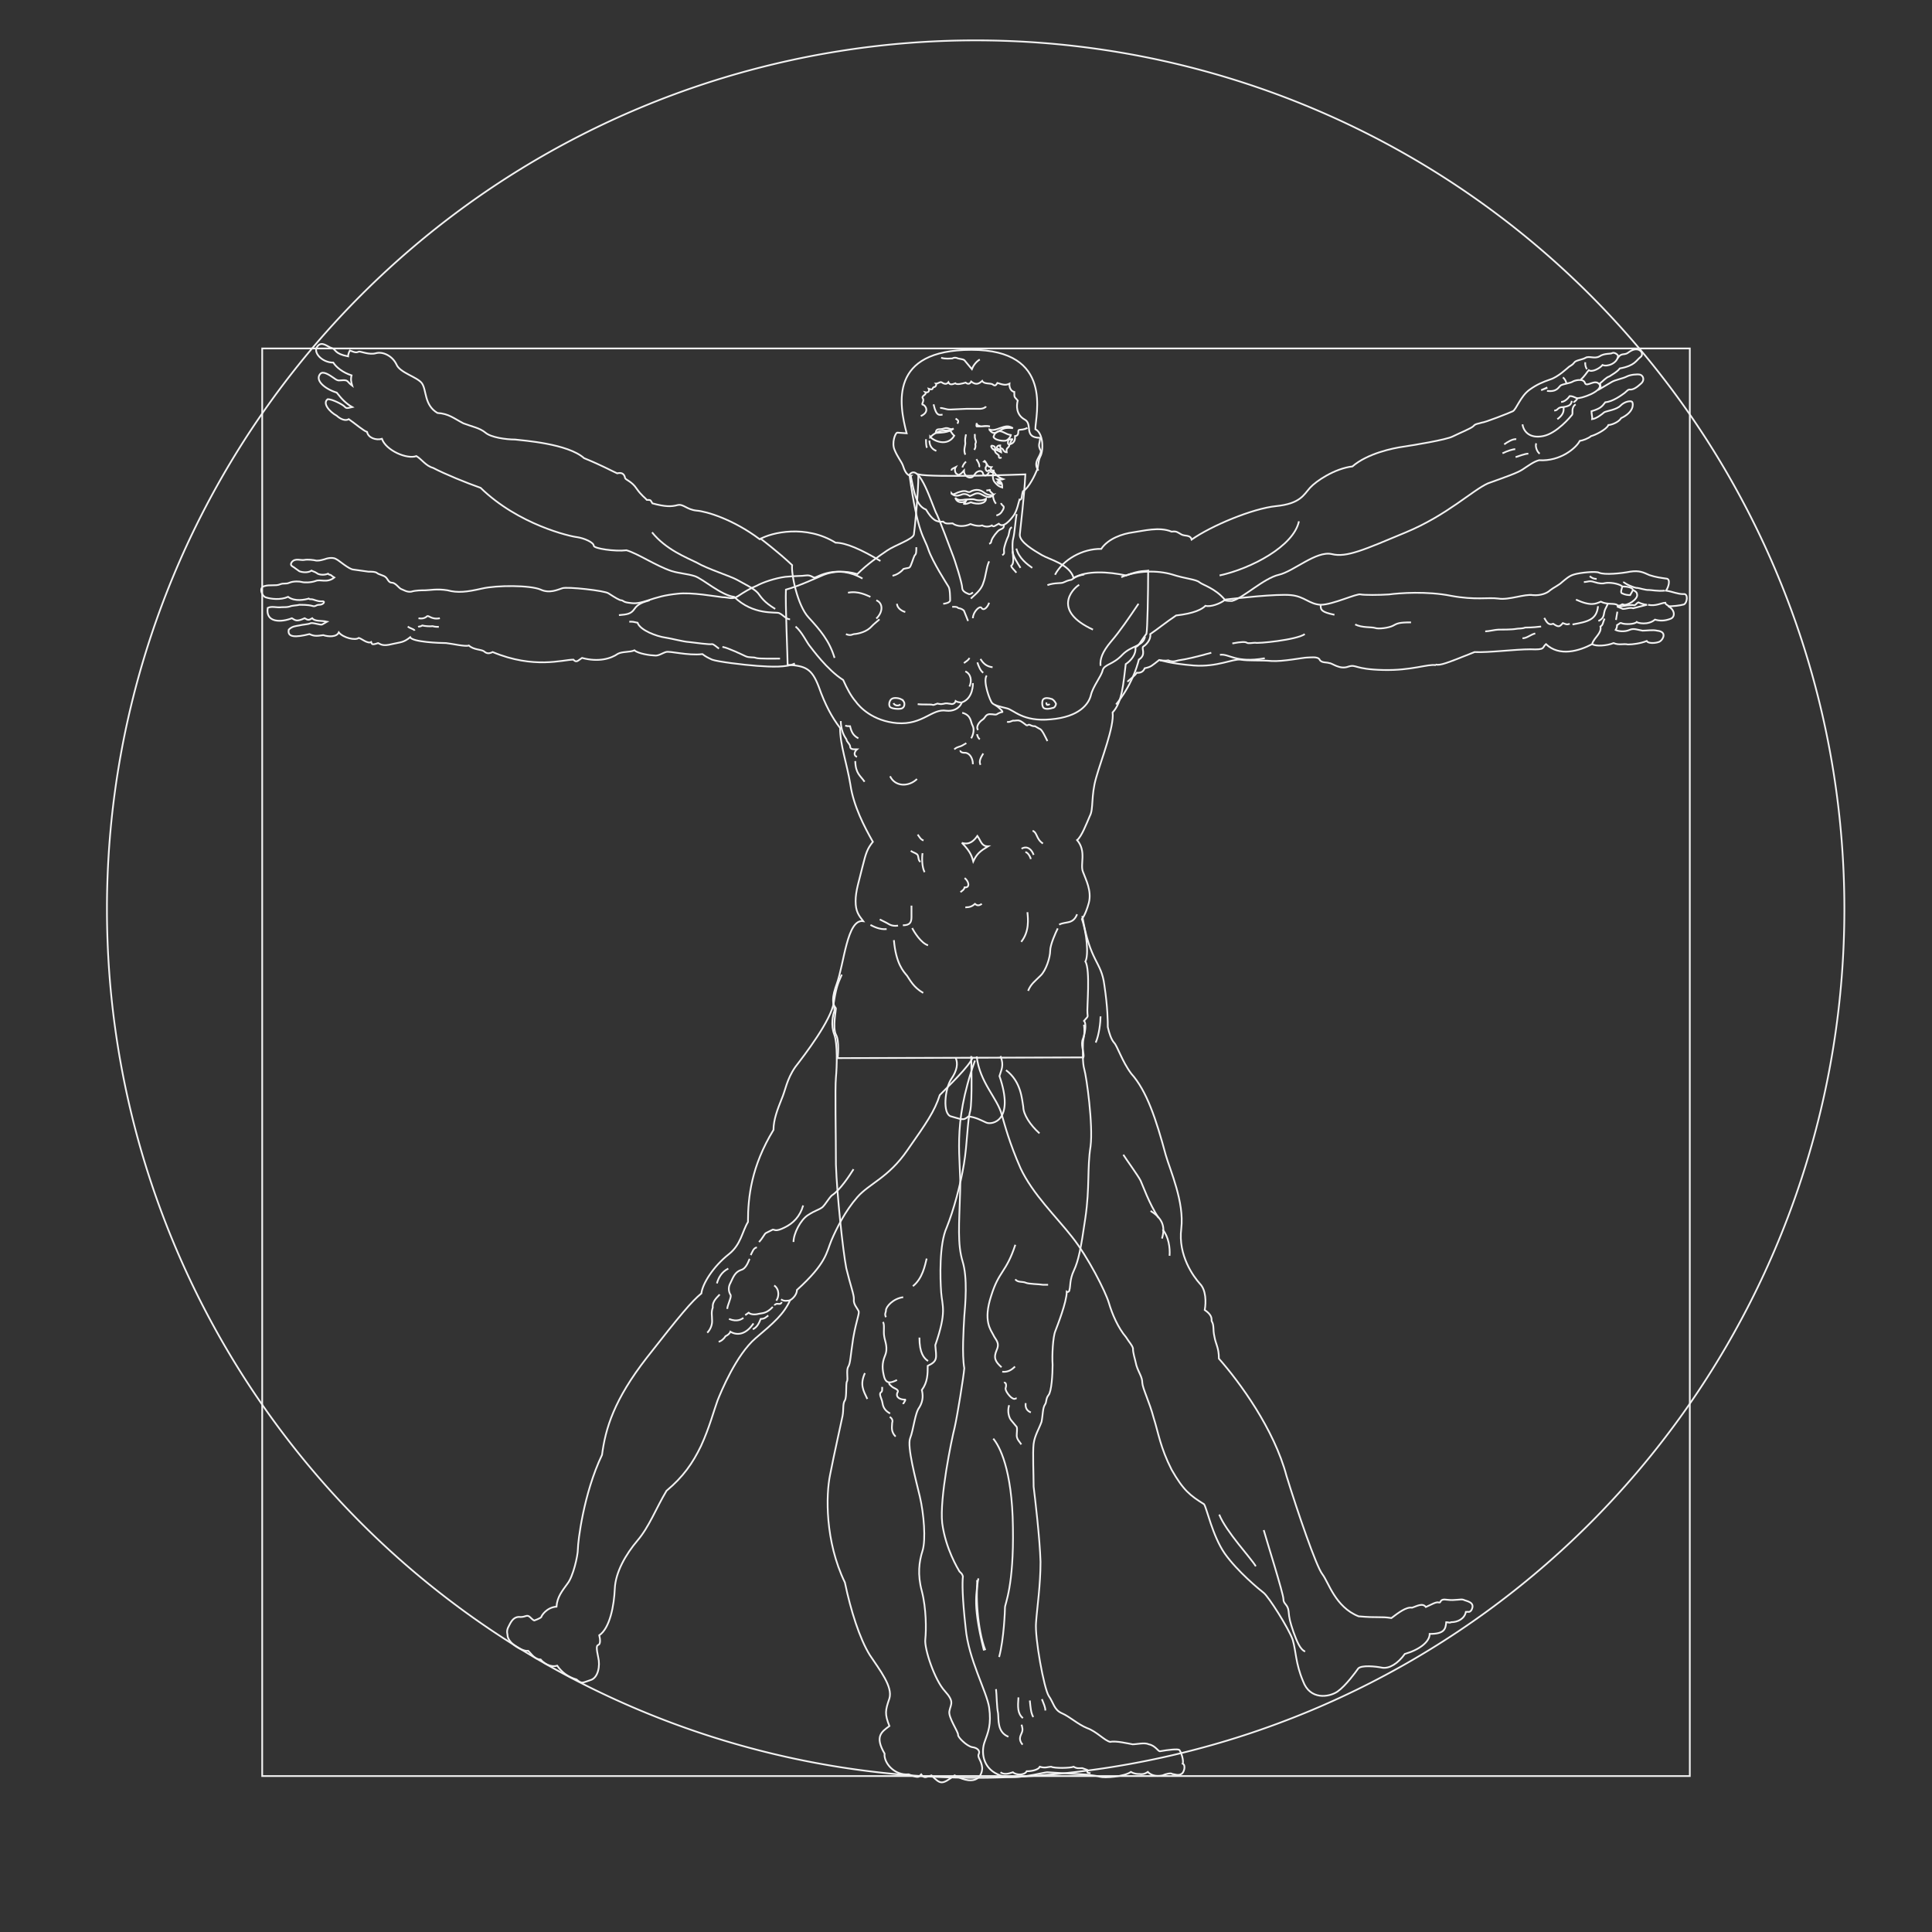 <?xml version="1.0" encoding="UTF-8" standalone="no"?>
<svg xmlns="http://www.w3.org/2000/svg" id="logo" width="560" height="560">
  <rect width="100%" height="100%" fill="#333333" stroke="none"/>
  <path id="path3783" d="M534.6 263.5a251.8 251.8 0 0 1-503.6 0 251.8 251.8 0 1 1 503.6 0z" style="fill:none;stroke:#f2f2f2;stroke-width:0.5;stroke-miterlimit:4;stroke-opacity:1;stroke-dasharray:none"/>
  <path id="rect4293" d="M76 101h413.8v413.8H76z" style="fill:none;stroke:#f2f2f2;stroke-width:0.5;stroke-miterlimit:4;stroke-opacity:1;stroke-dasharray:none"/>
  <path id="path4295-2" d="M313.7 265.5c2.3 13.6 5.5 13 6.4 20 1 6.7 1 10.8 1 12.2.4 1.8 1 3.6 1.8 4.5 1 1 2.3 5.4 5 9 4.5 5 7.2 13.2 10 23.6 1.3 4.5 5.4 13.6 4.5 21.3-1 7.8 3.6 14 5.4 16 1.8 1.8 1.8 5.4 1.4 7.6 2 1.4 2 2.3 2 3.2.8 1.4.3 2.3.8 4.5.4 2.3 1.3 3.2 1.3 6.4 6 6.8 16 20.4 19.6 34 3.2 10.4 8.6 26.2 10.4 28.5 1.8 2.3 3.7 9.5 10.5 12.2 5.8.5 6.3 0 9.5.5 2-1.5 4.3-3.3 6-3 1.3-.4 3-1.5 4-.2 1.6-.7 3-1.6 3.8-1.3.7.2 0-1.2 2.4-.8 2.2.3 4-.3 4.7 0 .7.4 3.6.6 2.3 3-.6.8-.8.4-1.6.5-.4 2-2.3 3-4.3 3-.5.3-.7 0-1.4 0-.2 2-.5 3.4-4.8 3.4 0 2.3-3 4.6-7.2 5.8-2 2.8-4.5 4.3-6.5 4-2-.4-6-.8-7 .2-.7 1-3.6 5-6 6.7-2.5 1.7-8 2.5-10-3-2.2-5.2-2-8.6-3-12-1.2-3.4-7-12.5-8.4-13.6-1.3-1-7.6-6.2-11.3-11.4-3.6-5.2-5.2-13.2-6-14.3-4-2.5-6-4-9.4-10-3.3-6.5-3.8-10.6-5.2-15-1.2-4.6-3.2-8.5-3.3-10.2 0-1.7-1-2.8-1.7-5-.5-2.3-1-3.5-1-5-.3-1-1-1.6-2-3.2-2.3-2.7-4-6.6-5-10-1-3.3-6-13.2-10.6-19-4.7-6-11.5-12.5-15-20-3.3-7.5-4.6-12.7-5.4-15.4-1.3-5-6.4-9.3-7.3-17" style="fill:none;stroke:#f2f2f2;stroke-width:0.5;stroke-linecap:butt;stroke-linejoin:miter;stroke-miterlimit:4;stroke-opacity:1;stroke-dasharray:none"/>
  <path id="path4343" d="M282 306.4c-1 2.7-7.3 8.6-9.6 11-1.5 4.7-3.8 8-9.4 16-5.5 8-11 9.6-14.5 13.6s-6 9-7.5 12.5c-1.5 3.6-1.4 6.6-10 14.4 0 1.2-1 2.4-2 3-1.8 4-4.7 6.5-10 11-5.6 4.8-10 15.5-11 18-1 2.7-2.4 8-4.8 13.2-2.4 5-5.2 9-10 13-3 5-5 10.4-8.4 14.4-3.4 4-6.4 9.2-6.6 14-.2 4.8-1.4 11.4-4.5 13.5.3 1.2.4 2.6-.3 2.8-.6.2-.5 1.2 0 3.6.6 2.4 0 6-2.3 6.6-2.2.7-2.4 1.2-4-.2-2.4-.7-4.2-2-5.6-4-2 .6-4-.8-4.8-1.8-1.8 0-2.7-1.7-3.6-2.5-1.5.3-6-2.2-6-4.6-.2-1-.2-1.6.6-3 .8-1.6 1.7-2.4 3.2-2.2 1.5 0 1.8-.8 2.7 0 1 1 1.2 1 1.3 1 0 0 1.7-.6 2-1 0-.3 1.5-2.8 4.4-3 .2-2.8 1.6-4.5 3.2-6.7 1.6-2 3-8 3-10s1.6-16 7-27.3c1-7.7 3.5-16 13-28.2 9.7-12.4 13-16.3 15.8-18.6.3-2.7 3.3-7.7 8-11.4 3.5-2.8 3.8-6.5 5.5-9.3 0-7.3 1-16.2 7.4-26.7 0-3 1.2-6 2.3-8.8 1.2-2.7 1.5-5.8 4-9.4 2.7-3.5 10.4-13.5 11.2-18.8.8-5.2 1.5-6 2.3-8" style="fill:none;stroke:#f2f2f2;stroke-width:0.5;stroke-linecap:butt;stroke-linejoin:miter;stroke-miterlimit:4;stroke-opacity:1;stroke-dasharray:none"/>
  <path id="path4345" d="M314 306.5l-71.2.2s.6-5-.5-6.8c-1-2 0-7 0-7.6 0-.4-2-1 .2-7s3-19 7.7-18.3c-1.3-1.7-2.2-2.8-2.2-5.8s1-5.8 2-10c1-4 1.4-5.2 3-7.2-2.5-4.4-5.6-10.4-6.5-16.5-1-6.2-3-11.5-3-16.5-2.3-3-4.3-6.6-6.2-12-2-5.2-3.8-6-9-6.3 0-2-.7-18-.5-21.8 3.7-1 8.4-3.2 11-4.3 2.6-1 6-1.3 9.7-.2 3-3 6.4-5.3 8.6-6.8 2.3-1.6 7.6-3.3 7.8-4.7.2-1.3 1.3-11.8 1.3-17.4 4 1 31 0 31 0-.3 6.4-1.4 15.2-1.6 17.4-.2 2.2 4.2 4.7 6.4 6 2.2 1.3 8 2.6 9.2 6.6 3.8-2.2 10-1.8 15.2-.7 4.2-1.6 5.5-1.2 6.4-1.4 0 6.2-.2 17.2-.5 18.3-1.8 2.3-2.3 3.8-3.2 3.8.3 2.2-1.3 4-2.8 5-.7 5.6-1 11-3.8 14 .5 4.2-3.3 13.6-4.8 19-1.5 5.2-.7 9-1.8 11-1 2.3-2.4 6-3.7 7 2.8 3.3.8 7 1.7 9.2.8 2.2 2.6 5.5 1.7 9-1 3.6-2 4.7-2 4.7 1.4 4 2 10.5 1 12.3 1.5 2.4.4 13.6.6 15 .2 1.3 0 1-1 2.2.8.8.3 3.7-.3 5.2-.7 1.6.2 3.6.2 5z" style="fill:none;stroke:#f2f2f2;stroke-width:0.5;stroke-linecap:butt;stroke-linejoin:miter;stroke-miterlimit:4;stroke-opacity:1;stroke-dasharray:none"/>
  <path id="path4347" d="M277 306.6c.7 1.6.5 3.6-1.3 6.2-1.8 2.7-2.6 10.2 0 10.8 2.7.7 3.5 1.4 5 0 2.3.3 3.4 1 5.2 1.8 1.6.7 8.3-.4 3.8-13.5.5-1.8 1.4-3 .3-5.8" style="fill:none;stroke:#f2f2f2;stroke-width:0.5;stroke-linecap:butt;stroke-linejoin:miter;stroke-miterlimit:4;stroke-opacity:1;stroke-dasharray:none"/>
  <path id="path4349" d="M291.6 310.2c4.4 3.3 4.6 8.4 5 10.6 0 2.2 2 5.3 4.7 7.7" style="fill:none;stroke:#f2f2f2;stroke-width:0.5;stroke-linecap:butt;stroke-linejoin:miter;stroke-miterlimit:4;stroke-opacity:1;stroke-dasharray:none"/>
  <path id="path4351" d="M286.3 245.3c-1.8 0-2-1.6-3-3-1 1.4-2.3 2.7-4.5 2 2.7 2.7 3 4.3 3.3 5.4 1-2.2 2-3 4.3-4.4z" style="fill:none;stroke:#f2f2f2;stroke-width:0.5;stroke-linecap:butt;stroke-linejoin:miter;stroke-miterlimit:4;stroke-opacity:1;stroke-dasharray:none"/>
  <path id="path4353" d="M229 179.5c-1.2 0-2-1.3-3.2-1.8-1-.4-7.5.7-13-4.7-3.7-.4-9.2-5.3-11.4-6-2.2-.7-4.6-.8-6.8-1.5-4.5-1.5-9.6-5-13-6-3.4.4-9.4-.5-9.5-1.3 0-1-2.8-2.2-4.8-2.5-2-.2-17-3.6-28-14.3-4-1.4-10.4-4-13.8-5.8-2-.5-3.3-2.5-4.8-3.4-2.7 1-8.8-1.6-10-5-1.7.5-4-.3-4.3-2-1-.3-3.3-2.3-5.3-3.7-1 .6-2.4 0-3.5-1-2.2-1.2-4.2-3.7-2.6-4.8 1.3 0 4 1.4 4.7 2 .7.7.7.7 2.4.3-1.8-1-3.2-2.5-4.5-4.2-3.3-1-6.4-3.5-4.8-5.4.8-1 2.7.3 4 1.2 1.3 1 1.5.6 2.8.6 1.4 0 1 .5 2.5 1.6-.3-1-.5-1.8-.2-3-2.5-.8-4.4-2.3-5.3-3.7-3.3 0-6-3-4.6-4.7 1.3-1.7 3 .2 4.2.5 1.3.4.6 1.6 4.7 2.4 0-.8.5-1.7.5-1.7 2 .8 2 .5 2.7.3.6 0 3 1 4.8.5 2-.6 4.8.7 6 3.2 1 2.5 6 3.6 7.4 5.5 1.4 2 .6 6.3 4.5 8.6 3.3.2 4.8 1.6 7.5 3 2.6 1 4.7 1.3 6.4 2.7 1.6 1.4 6 2 8.6 2 2.5.3 15.3 1.2 20 5.4 5.4 2.2 8.2 3.8 9.6 4.4 2-.5 2.2 1 2.3 1.4.2.5 2 1 3.3 3 1.4 2 2.5 2.7 3 3.3 1.2 0 1 0 1.6 1 3.7 1 5.5 1 7.3.5 1.7-.4 2.6 1.3 5.5 1.6 2.8.2 10.6 2.5 18.3 8.3 3.5-2 13.4-4.3 22 1 3 0 7.5 2 13 5.3" style="fill:none;stroke:#f2f2f2;stroke-width:0.5;stroke-linecap:butt;stroke-linejoin:miter;stroke-miterlimit:4;stroke-opacity:1;stroke-dasharray:none"/>
  <path id="path4355" d="M189 154.3c4 5 10 7.3 13 8.8 2.8 1.7 10 4 11.7 5 1.7 1 4.8 2.4 6 3.8 1 1.3 1.7 2.6 5 4.6" style="fill:none;stroke:#f2f2f2;stroke-width:0.5;stroke-linecap:butt;stroke-linejoin:miter;stroke-miterlimit:4;stroke-opacity:1;stroke-dasharray:none"/>
  <path id="path4357" d="M220.3 156s5.3 4 9.3 7.8c-.3 2.4 1.5 11.7 4.8 15.2 3.3 3.6 6 6.7 7.5 11.7" style="fill:none;stroke:#f2f2f2;stroke-width:0.5;stroke-linecap:butt;stroke-linejoin:miter;stroke-miterlimit:4;stroke-opacity:1;stroke-dasharray:none"/>
  <path id="path4359" d="M312.8 169.5c-2.2 1.4-7.7 7.6 4 13" style="fill:none;stroke:#f2f2f2;stroke-width:0.5;stroke-linecap:butt;stroke-linejoin:miter;stroke-miterlimit:4;stroke-opacity:1;stroke-dasharray:none"/>
  <path id="path4361" d="M282 198s.2 4.4-3.2 5.6c-.8 2-2.8 2.6-4.5 2.4-4.2-.7-6.8 4.2-14.3 3.6-7-.6-10.8-4.6-12-6.3-1.3-1.5-2.5-3.7-3.6-6.2-4.7-3-9-9-9.8-10-.8-1-2.2-4-4-5.5" style="fill:none;stroke:#f2f2f2;stroke-width:0.5;stroke-linecap:butt;stroke-linejoin:miter;stroke-miterlimit:4;stroke-opacity:1;stroke-dasharray:none"/>
  <path id="path4363" d="M267.6 287.8c-2.8-1.6-3.8-3.7-4.7-5-1-1.2-3.2-3.4-3.8-10.3" style="fill:none;stroke:#f2f2f2;stroke-width:0.5;stroke-linecap:butt;stroke-linejoin:miter;stroke-miterlimit:4;stroke-opacity:1;stroke-dasharray:none"/>
  <path id="path4365" d="M298 287.2c.8-2 2-2.8 3.6-4.4 1.6-1.5 2.8-5.3 2.8-7.2 0-1.8 1.6-5.3 2.2-6.5" style="fill:none;stroke:#f2f2f2;stroke-width:0.5;stroke-linecap:butt;stroke-linejoin:miter;stroke-miterlimit:4;stroke-opacity:1;stroke-dasharray:none"/>
  <path id="path4367" d="M230.4 192.3c-2.3 1.2-7 1-11 .7-4-.3-11.4-1.2-13-1.8-1.3-.6-1.7-.8-2.8-1.6-4.4.5-9.5-1-10.6-.6-1 .3-2.2 1.2-3.3 1-1 0-4.7-.5-5.8-1.5-1.3.6-3.5.3-4.8 1-2 1.4-5.6 2.5-10.4 1.2-1 .6-1.6 1.6-2.5.5-3 0-11.4 2.8-23.4-2.2-1 .5-1.7.5-2.5-.2-.8-.6-3-.4-4.4-1.7-1 .4-4.7-.5-6.6-.7-1.8 0-9.8-.3-10.4-1.7-2 1.6-2.7 1.4-5.3 2-2.7.7-3.3 0-4-.3-2 .7-1.8.2-2-.3-1 .6-2.8-1-3.6-1.2-1 .8-4.5 0-5.8-1.6-.6 1.4-3 1.3-4.5.8-2 .3-2.7.3-4-.3-4 1-6.5 1-6-1.3 1-1 2-1 3-1.2 1.2-.3 2.5-.3 3.2-.6.7-.4 3 .6 3.5.3l1.4-.8c-1.8-.4-3.5 0-4.3-1-1 .6-1.2.6-2.2 0-2.2 1-2.6.7-3.7 0-3 1.2-7.7 1.4-7-3 1.2-.6 2.6 0 4-.2 1 0 1.7 0 2.4-.2.6-.3 2.2-.3 2.8-.5.6 0 2.5 0 3.6.3 1.2.4 1-.3 2.2-.3 1.2 0 2-1.2.5-1-1.3 0-2.2-.6-2.8-.6-.5 0-.6 0-.8-.2-1 .3-4 1-6-.5-2.2 1-5 .6-6.3.2-1.4-.3-2.2-3-.6-3.3 1.5-.5 3.3 0 4.5-.5 1.2-.5 1.7 0 2.8-.5 1.2-.5 3-.4 3.6-.2.7.2 2.6.2 4-.3 1.3-.6 3.3.7 5.4-1-.7-.4-1-.8-1.2-.8-.2 0-.3 0-.6-.3-1.2.5-2.8.3-3.3-.2-.6-.4-1.2-.5-1.5-.7-1.2.8-3 .4-3.5.2l-1.4-1c-.4-.4-1.6-.6-.8-1.7 1-1.2 2.6-.4 3.6-.6 1-.2 2.7 0 3.5.2.7 0 1 0 2.4-.4 1.3-.5 2.7-.5 3.4 0 .6.2 3.7 3 5 3l4.3.6c1 0 2 0 2.5.4.4.4 2 .7 2.5 1.2.6.5.8 1.6 1.8 1.6s2 1.5 2.6 1.8c.8.3 1.8 1 3 .8 1.3-.4 3-.4 4-.4 1.2 0 3.5-.5 6.5 0 3 .8 5.6.5 10-.5 4.3-1 14-1 17 .3 2.6 1.2 5 0 6.3-.4 1.3-.5 12.4.7 13.4 1.5 2 1.3 3.2 2 3.7 2s.5.5 2 .7c1.6.2 2.4.4 5.5-.6 3-1 5-1.6 8.8-2 4-.5 11 .8 13 1 1.8 0 2.8.8 4.5-.3 1.8-1.2 3.6-2.3 5.4-3 1.8-1 5.3-2.2 8.3-2.6 3-.3 4.8-.2 6-.4 1.5-.2 2 .7 2.6.6.5 0 6.4-4 13.8.3" style="fill:none;stroke:#f2f2f2;stroke-width:0.5;stroke-linecap:butt;stroke-linejoin:miter;stroke-miterlimit:4;stroke-opacity:1;stroke-dasharray:none"/>
  <path id="path4369" d="M264 138c1 5 1.6 8.6 4.4 9.7 1.8 3 3 3.7 5 3.5.7.8 1.7.5 2.7.5 1.3 1 3.5 1 5.2.2 1.6.6 2.7.6 3.4.4 1 .5 2 .4 2.8 0 .5.6 1 0 2-.5 1.3 1.4 3.3-1 4.4-2.5 1-1.6 1.3-3.6 1.6-4.5.8.3.6-1.3 1-2.4 1.8-1 3.6-5 4-6 .5-.8.3-2.6 1-4 1-1.7 1-6.8-1.4-8 0-4 5.5-23-18.5-23s-21 15.8-18.8 24.2l-2.7-.2c-.6 0-1.7 3-.8 5 .8 2 2 3.4 2.4 4.5.4 1.2 1 3 2.4 3z" style="fill:none;stroke:#f2f2f2;stroke-width:0.5;stroke-linecap:butt;stroke-linejoin:miter;stroke-miterlimit:4;stroke-opacity:1;stroke-dasharray:none"/>
  <path id="path4371" d="M269.6 126.6c1 1.2 5 3 7-.3-.8-.7-1-1.4-1.3-1.6-2.2.2-3.2-.2-5.7 2z" style="fill:none;stroke:#f2f2f2;stroke-width:0.5;stroke-linecap:butt;stroke-linejoin:miter;stroke-miterlimit:4;stroke-opacity:1;stroke-dasharray:none"/>
  <path id="path4373" d="M275.8 136.4c0-.5.2-.5 1.2-1-.5.8 0 2 .4 2 .3.4.8.4 2-1 0 1.5 1.3 2.2 2 2 .8 0 1.2-1.3 1.8-1.6.7-.4 1.6-.5 1.8.7.6.8 1.4 0 1.7-.7" style="fill:none;stroke:#f2f2f2;stroke-width:0.5;stroke-linecap:butt;stroke-linejoin:miter;stroke-miterlimit:4;stroke-opacity:1;stroke-dasharray:none"/>
  <path id="path4375" d="M283.8 135.4c.2-.3 0-1.2-.8-2.3" style="fill:none;stroke:#f2f2f2;stroke-width:0.5;stroke-linecap:butt;stroke-linejoin:miter;stroke-miterlimit:4;stroke-opacity:1;stroke-dasharray:none"/>
  <path id="path4377" d="M279 135.5c0-.6.6-1.3 1-1.7" style="fill:none;stroke:#f2f2f2;stroke-width:0.5;stroke-linecap:butt;stroke-linejoin:miter;stroke-miterlimit:4;stroke-opacity:1;stroke-dasharray:none"/>
  <path id="path4379" d="M288 126.7c.5 1 3 1.2 3.6 1 .6-.2 1.3-1 1.4-1.6-1.6-.2-2.6-1.5-3.8-1-1.2.6-1 1.2-1.3 1.7z" style="fill:none;stroke:#f2f2f2;stroke-width:0.5;stroke-linecap:butt;stroke-linejoin:miter;stroke-miterlimit:4;stroke-opacity:1;stroke-dasharray:none"/>
  <path id="path4381" d="M279.8 131.8c-.6-1.3 0-2.7 0-3.2 0-.6-.2-1 .2-2.7" style="fill:none;stroke:#f2f2f2;stroke-width:0.5;stroke-linecap:butt;stroke-linejoin:miter;stroke-miterlimit:4;stroke-opacity:1;stroke-dasharray:none"/>
  <path id="path4383" d="M273.4 175c.5 0 2-.3 2-1 0-.6 0-3.4-.5-4-.6-1-4.5-7-5.8-10.7-1.3-4-3-4-5.5-21.7 3-3.8 6.7 9.4 8 11.6 1 2.2 3.5 8.8 4.3 11 1 2.4 3 9 3 10.2 0 1 1.2 1.5 1.7 1.7.4.3 1 0 1.4-.4" style="fill:none;stroke:#f2f2f2;stroke-width:0.5;stroke-linecap:butt;stroke-linejoin:miter;stroke-miterlimit:4;stroke-opacity:1;stroke-dasharray:none"/>
  <path id="path4385" d="M281 190.7c-.3.7-1 1-1.6 1.5" style="fill:none;stroke:#f2f2f2;stroke-width:0.5;stroke-linecap:butt;stroke-linejoin:miter;stroke-miterlimit:4;stroke-opacity:1;stroke-dasharray:none"/>
  <path id="path4387" d="M254 174c2 .8 2 3.4 0 5.3" style="fill:none;stroke:#f2f2f2;stroke-width:0.5;stroke-linecap:butt;stroke-linejoin:miter;stroke-miterlimit:4;stroke-opacity:1;stroke-dasharray:none"/>
  <path id="path4389" d="M252.3 173c-1-.4-3.5-1.8-6.5-1.2" style="fill:none;stroke:#f2f2f2;stroke-width:0.5;stroke-linecap:butt;stroke-linejoin:miter;stroke-miterlimit:4;stroke-opacity:1;stroke-dasharray:none"/>
  <path id="path4391" d="M260 175c0 1 1 2 2.4 2.4" style="fill:none;stroke:#f2f2f2;stroke-width:0.5;stroke-linecap:butt;stroke-linejoin:miter;stroke-miterlimit:4;stroke-opacity:1;stroke-dasharray:none"/>
  <path id="path2841-5" d="M282 179.2c0-1.8 2-3.8 2.5-3 .6 1 1.8-.2 2.2-1.5" style="fill:none;stroke:#f2f2f2;stroke-width:0.5;stroke-linecap:butt;stroke-linejoin:miter;stroke-miterlimit:4;stroke-opacity:1;stroke-dasharray:none"/>
  <path id="path2843-1" d="M284.2 191c.7 1.2 1.7 2.2 3.5 2.4" style="fill:none;stroke:#f2f2f2;stroke-width:0.5;stroke-linecap:butt;stroke-linejoin:miter;stroke-miterlimit:4;stroke-opacity:1;stroke-dasharray:none"/>
  <path id="path2845-7" d="M285 195c-.8-.5-1.4-2-1.7-3" style="fill:none;stroke:#f2f2f2;stroke-width:0.5;stroke-linecap:butt;stroke-linejoin:miter;stroke-miterlimit:4;stroke-opacity:1;stroke-dasharray:none"/>
  <path id="path2847" d="M281.4 173.5c1-1 3-2.4 3.6-4.5.8-2 .8-4.3 1.7-6.3" style="fill:none;stroke:#f2f2f2;stroke-width:0.5;stroke-linecap:butt;stroke-linejoin:miter;stroke-miterlimit:4;stroke-opacity:1;stroke-dasharray:none"/>
  <path id="path2870" d="M275.8 143c.8 1 2 .7 2.8.4.8-.4 1.7-.2 2.5.4 1.6-.6 2-1.3 3.6-.4 1.5.8 2.4 1 3.3 0-1 .3-2 0-3-.8-1.4-1-2.8-.5-3.3-.3-.4.2-.6.5-1.4.2-.8-.4-2 0-2.8.3-1 .5-1.4.6-1.7.3z" style="fill:none;stroke:#f2f2f2;stroke-width:0.5;stroke-linecap:butt;stroke-linejoin:miter;stroke-miterlimit:4;stroke-opacity:1;stroke-dasharray:none"/>
  <path id="path2872" d="M286.8 124.6c1 1.3 1.6 1 2.8.3 1.3-.7 1.6-1 4-.8-1.4-.8-2-.6-3.8 0-1.7.7-2.5.6-3 .4z" style="fill:none;stroke:#f2f2f2;stroke-width:0.5;stroke-linecap:butt;stroke-linejoin:miter;stroke-miterlimit:4;stroke-opacity:1;stroke-dasharray:none"/>
  <path id="path2874" d="M276.4 124.2c-1.4 1.3-4.2 1.2-5.2 1.3.2-1.6 1-.8 2.4-1.3s1.7.6 2.8 0z" style="fill:none;stroke:#f2f2f2;stroke-width:0.5;stroke-linecap:butt;stroke-linejoin:miter;stroke-miterlimit:4;stroke-opacity:1;stroke-dasharray:none"/>
  <path id="path2876-8" d="M277.5 122.8c.6-1 0-1-.5-1.5" style="fill:none;stroke:#f2f2f2;stroke-width:0.5;stroke-linecap:butt;stroke-linejoin:miter;stroke-miterlimit:4;stroke-opacity:1;stroke-dasharray:none"/>
  <path id="path2878" d="M286.8 123.6c-1-.3-2 0-2.7 0h-1c-.2-.2 0-.6 0-1 0 .8.7.8 1.3 1 .5 0 2-.2 2.5 0z" style="fill:none;stroke:#f2f2f2;stroke-width:0.5;stroke-linecap:butt;stroke-linejoin:miter;stroke-miterlimit:4;stroke-opacity:1;stroke-dasharray:none"/>
  <path id="path2880" d="M286 195.8c-1.2 1.6 1 7.5 1.6 8 .7.7 2.2 1 4.2 1.5 2 .4 4.6 4 12.8 3.2 8.3-.7 11-4.5 11.6-7 .6-2.6 3-5.4 3.4-7.2.5-1.8 3-1.6 5.7-4.5 2.7-2.8 6-2.3 6.6-5.3" style="fill:none;stroke:#f2f2f2;stroke-width:0.5;stroke-linecap:butt;stroke-linejoin:miter;stroke-miterlimit:4;stroke-opacity:1;stroke-dasharray:none"/>
  <path id="path2882" d="M319 193c-.2-2 .5-4 3-7 2.6-3 5.3-7 8-11" style="fill:none;stroke:#f2f2f2;stroke-width:0.5;stroke-linecap:butt;stroke-linejoin:miter;stroke-miterlimit:4;stroke-opacity:1;stroke-dasharray:none"/>
  <path id="path2886-6" d="M305.8 166.6c2.3-4.4 8-7.6 13.4-7.5 2-3 6.2-4.4 9.2-4.8 3-.4 7.6-1.7 11.2-.2 1.5-.2 1.7.2 2.8.8 1 .6 2.6 0 3 1.5 5.7-4 17.6-9 24.5-9.7 7-.7 8-3.3 9.8-5.3 1.8-2 7.2-5.6 12.3-6.2 4.4-3.8 11.8-5.3 14.6-5.7 2.7-.4 12.6-2 14.5-3 2-1 5.3-2.3 6-3 .5-.7 1.6-.7 2.4-1 .8 0 8-2.8 9-3.3s2.2-4.3 4.8-6.2c2.2-1.6 4-2.3 6-3 2.3-.7 5-3.3 5.5-3.7.4-.3 1-.5 1.5-1.2.4-.7 2.3-.8 3.3-1.4 1-.6 2.6.4 4-.4 1.5-1 3.3-.6 3.8-1 .5-.2 1.7.4 1.7 1.2 1-1.3 1.8-.4 3-1.4 3-2.2 4.7.5 3.4 1.4-1.3 1-1.6 2.5-6 3.3-.7 1-2.6 2-3 2.3-1 .3-2 1.5-2.7 2 0 .6.3 1 0 1.6l3.4-2c1-.6 3.3-1 4.4-1.6 1-.5 3-.7 3.8-.5.8.2 1.6 1.6 0 2.8-1.5 1.4-2.5 1.6-3 1.5-.5 0-.7.3-1.5 1-.7.5-3.3 2.5-5.6 2.7-1 1.3-1.4 1.8-4 2.6 0 .8.3 1.8.2 2.3 1.3-.2 2.8-1.4 3.5-2 .7-.4 3.6-.7 4.8-2 1.2-1.2 3-1.4 3.3-1 .4.7.4 3-3.2 4.7-.8 1.3-3 2-3.7 2-.5 1.3-4 3-5 3.2-.8.7-2.5 1.3-3.3 1.4-1 2-5.6 6-11.8 5.6-1.6.4-3.4 1.8-4.8 2.7-1.5 1-5.3 2.3-10 4-4.5 2-11.8 9.2-23.8 14.2s-17.2 7.4-21.5 6.3c-4.5-1-11 5-15.3 6-4.4 1-10.4 6.8-13.6 7.6-.5 0-1.4 0-2.2-.2-1.3 1-4 2-5.5 1.6-1 1-3.2 2.2-8.5 2.8-3 2-5 3.7-7.5 5.4.3 1.6-1.3 3.2-2 3.6-.7.5 1 2.3-1.3 3.8-.6 2.4-2.2 7.5-6.6 13" style="fill:none;stroke:#f2f2f2;stroke-width:0.5;stroke-linecap:butt;stroke-linejoin:miter;stroke-miterlimit:4;stroke-opacity:1;stroke-dasharray:none"/>
  <path id="path2888" d="M242 287.2c-1 3.5.2 5.3-.2 6-.4 1-1 4 0 6.6 1 2.7.8 9.4.5 12.5-.3 3.2 0 16.6 0 25.3.3 8.7 2 24.8 3 30 1.2 5 2.3 7.8 2.2 9-.2 1.4 1 2.6 1.3 3.3.5.6-.5 2.3-1.5 8-.8 5.2-.8 7.2-1.4 8.2-.7 1 0 3.7-.4 4.3-.4.6 0 4.5-.6 5.5-.7 1-.3 2.6-.7 4.6-.4 2-2.5 11.3-3.6 17-1.2 5.8-1.5 19.2 4.3 31.2 1.7 8.2 4.3 16.3 7.2 21 3 4.5 6.7 9.2 5.7 12.6-1.2 3.5-1.4 4.5 0 8-2.3 1.7-4.3 3-1.4 8-.3 2.6 2.8 6.4 7 6 3.3 1.4 3 .5 3.6 0 1 1.3 1.3.8 3 .3 2.7 2.7 3 2.7 6.7 0 6.4 3.4 8 0 8-2.2-.2-2.2-1.5-3-1-4 .4-.8-.2-1.8-2-2-1.6-.4-4-2.8-4-3.5.2-.8-3-5.2-2.5-7 .4-2 1.5-2.6-1.3-5.7-3-3.2-6-12.3-5.7-15 .3-2.8.3-9-1-14-1.3-4.8-.8-8.6.2-11.7 1-3.2.4-10.7-.8-15.8-1.2-5-3.7-14.4-2.8-16.8 1-2.5 1.4-7.4 2.7-9 1.2-2 1-3.7.7-5 1.7-2.3 1.7-4.7 1.7-7 3-1.4 2.5-2.3 2.2-6 3.4-9.8 2-11.3 1.7-15.3-.3-4-.6-14 1.6-18.8 2-5 4-12.3 5-18.4 1-6 1-12.6 1.8-15.3.7-2.7.3-16 .3-16" style="fill:none;stroke:#f2f2f2;stroke-width:0.5;stroke-linecap:butt;stroke-linejoin:miter;stroke-miterlimit:4;stroke-opacity:1;stroke-dasharray:none"/>
  <path id="path2890" d="M264.6 372.8c2.8-2.2 3.5-6 4-8" style="fill:none;stroke:#f2f2f2;stroke-width:0.5;stroke-linecap:butt;stroke-linejoin:miter;stroke-miterlimit:4;stroke-opacity:1;stroke-dasharray:none"/>
  <path id="path2892" d="M182.4 180.2c1.2 0 1 0 2.4.3.7 2.2 5.7 4 8 4.3 2 .3 5.2 1.2 7 1.3 1.7.2 6 .8 6.6.6.5 0 1.5 1 2 1.3" style="fill:none;stroke:#f2f2f2;stroke-width:0.5;stroke-linecap:butt;stroke-linejoin:miter;stroke-miterlimit:4;stroke-opacity:1;stroke-dasharray:none"/>
  <path id="path2894" d="M209.4 187.5c1.7.3 5.6 2.2 6.7 2.7 1 .5 2.3.2 3 .5.7.3 5.8.2 7 .2" style="fill:none;stroke:#f2f2f2;stroke-width:0.5;stroke-linecap:butt;stroke-linejoin:miter;stroke-miterlimit:4;stroke-opacity:1;stroke-dasharray:none"/>
  <path id="path2896" d="M378.3 478.7c-1.5-.6-2.4-3-3.4-5.7-1-3-1.2-3.8-1.4-6-.2-2-1.5-2-1.5-3.5 0-1.6-5-17.4-5.7-20" style="fill:none;stroke:#f2f2f2;stroke-width:0.5;stroke-linecap:butt;stroke-linejoin:miter;stroke-miterlimit:4;stroke-opacity:1;stroke-dasharray:none"/>
  <path id="path2898" d="M364 454c-1.4-2.4-8.6-10-10.6-15" style="fill:none;stroke:#f2f2f2;stroke-width:0.5;stroke-linecap:butt;stroke-linejoin:miter;stroke-miterlimit:4;stroke-opacity:1;stroke-dasharray:none"/>
  <path id="path2900" d="M317.6 302.2c1-2.3 1.4-6 1.4-7.6" style="fill:none;stroke:#f2f2f2;stroke-width:0.5;stroke-linecap:butt;stroke-linejoin:miter;stroke-miterlimit:4;stroke-opacity:1;stroke-dasharray:none"/>
  <path id="path2902" d="M314.2 297c.4 3.2-.3 3.8-.3 5.6 0 1.7-.2 5.4.4 7.4.6 2 2.6 16 1.8 22.3-1 6.3-.2 11.8-1.5 20.7-1.3 9-2 12.4-3.3 15.2-1.3 2.7-1 4.8-1.3 5.6 0 .6-.5.8-.8.6 0 3-2.7 9.8-3.3 11.4-.7 1.6-1 7-.8 9.8 0 2.7-.3 7.8-1.2 8.8-.8 1-.5 2-1 2.7-.7 1-.6 3-1 5-.7 2-2 4-2.3 6.4-.3 2.5 0 9 0 12.4.4 3.3 1.8 15 2 21.8 0 6.8-1 13.3-1.3 17.6-.4 4.3 2.3 19.2 3.7 21.3 1.4 2 1.5 4 3.8 5s4.6 3.2 7.3 4.3c2.8 1 5 3.6 6.7 4 1.6-.4 5.3.5 6.5.7 1.2 0 3.5-.6 4.7 0 2 .4 2.7 2.2 3.3 2 2.2-.4 5-.7 5.5-.4.5.4 1.4 3.2 1 4 1 .4.4 2.7-.4 3-.8.6-2.2 0-2.6 0-.3-.4-2 0-2.8.4-1 .2-3 .4-4.3-1-1 .7-1.8.7-2.4.6-.6 0-1.5 0-2.5-.6-2 1.4-7.6 1.8-9 1.4-1.2-.4-2.8-.4-3.5-.6l-11.7-.7c-1.4 0-10 2.7-14.4.6-4.5-2-4.8-6.7-3.8-9.4 1-2.8 2-5 1.3-10-.7-4.6-6-14-6.8-23-1-9-1-13-.8-15-.3-.8-.3-.7-1-1.4-.4-.7-4-6.5-5-14-.8-7.2 2.7-24.2 3.6-27.7.8-3.5 2.6-14.7 2.8-17.2-.7-4-.2-11.4 0-15 .3-3.6 1-11.2-.5-16-1.5-5-1-10.6-.7-20.2.4-9.5-2.6-18.7 4.3-38" style="fill:none;stroke:#f2f2f2;stroke-width:0.5;stroke-linecap:butt;stroke-linejoin:miter;stroke-miterlimit:4;stroke-opacity:1;stroke-dasharray:none"/>
  <path id="path2904" d="M283.2 458c.4 3.6-1.8 5.3 2 20.4" style="fill:none;stroke:#f2f2f2;stroke-width:0.5;stroke-linecap:butt;stroke-linejoin:miter;stroke-miterlimit:4;stroke-opacity:1;stroke-dasharray:none"/>
  <path id="path2906" d="M296.4 505.7c-1.2-1.4-.7-2.4-.3-3.3.5-1 .2-1.7 0-2.5" style="fill:none;stroke:#f2f2f2;stroke-width:0.5;stroke-linecap:butt;stroke-linejoin:miter;stroke-miterlimit:4;stroke-opacity:1;stroke-dasharray:none"/>
  <path id="path2908-7" d="M292.3 503.4c-3.3-1.3-2.8-5-3-6.8-.4-1.7-.4-5.6-.6-7" style="fill:none;stroke:#f2f2f2;stroke-width:0.5;stroke-linecap:butt;stroke-linejoin:miter;stroke-miterlimit:4;stroke-opacity:1;stroke-dasharray:none"/>
  <path id="path2910" d="M296 418.7c-.3-.7-1.2-1.3-1.3-2.5 0-1 .2-2 0-2.6l-1.5-1.8c-.7-.7-1.3-2.6-.7-4.5" style="fill:none;stroke:#f2f2f2;stroke-width:0.5;stroke-linecap:butt;stroke-linejoin:miter;stroke-miterlimit:4;stroke-opacity:1;stroke-dasharray:none"/>
  <path id="path2912" d="M298.8 409.4c-1-.4-1.7-1.2-1.5-2.7" style="fill:none;stroke:#f2f2f2;stroke-width:0.5;stroke-linecap:butt;stroke-linejoin:miter;stroke-miterlimit:4;stroke-opacity:1;stroke-dasharray:none"/>
  <path id="path2914" d="M294.7 405.3c-.4 0-.6.4-1.2 0-.6-.2-2.3-2.2-2-3 .3-1 0-1.7-.5-1.5" style="fill:none;stroke:#f2f2f2;stroke-width:0.5;stroke-linecap:butt;stroke-linejoin:miter;stroke-miterlimit:4;stroke-opacity:1;stroke-dasharray:none"/>
  <path id="path2916" d="M290.3 396.3c-1.8-1.6-2.4-2.7-1.4-5 1-2.2-.4-3-1-4.4-.7-1.4-3-4-.6-11.3 2.3-7.4 4.3-6.6 7-14.8" style="fill:none;stroke:#f2f2f2;stroke-width:0.5;stroke-linecap:butt;stroke-linejoin:miter;stroke-miterlimit:4;stroke-opacity:1;stroke-dasharray:none"/>
  <path id="path2918" d="M303.8 372.4h-1.5c-1-.2-4.2-.2-5-.6-.8-.4-2.4 0-3-1" style="fill:none;stroke:#f2f2f2;stroke-width:0.5;stroke-linecap:butt;stroke-linejoin:miter;stroke-miterlimit:4;stroke-opacity:1;stroke-dasharray:none"/>
  <path id="path2920" d="M339 364c.2-2.3-.3-5.6-2-7.6" style="fill:none;stroke:#f2f2f2;stroke-width:0.5;stroke-linecap:butt;stroke-linejoin:miter;stroke-miterlimit:4;stroke-opacity:1;stroke-dasharray:none"/>
  <path id="path2922-6" d="M336.8 359c1-3.2.3-5.8-3.3-8" style="fill:none;stroke:#f2f2f2;stroke-width:0.5;stroke-linecap:butt;stroke-linejoin:miter;stroke-miterlimit:4;stroke-opacity:1;stroke-dasharray:none"/>
  <path id="path2924" d="M335.8 353c-2.8-4.3-4.5-9.3-5.2-10.8-.7-1.4-4.2-6.2-5-7.5" style="fill:none;stroke:#f2f2f2;stroke-width:0.5;stroke-linecap:butt;stroke-linejoin:miter;stroke-miterlimit:4;stroke-opacity:1;stroke-dasharray:none"/>
  <path id="path2926" d="M353.5 166.8c9.2-2 21.5-8.5 23-15.7" style="fill:none;stroke:#f2f2f2;stroke-width:0.5;stroke-linecap:butt;stroke-linejoin:miter;stroke-miterlimit:4;stroke-opacity:1;stroke-dasharray:none"/>
  <path id="path2928" d="M301 136.4c-1.8-2.5.7-4 .7-5.7-1-1.8-.3-2-.2-3.8-5 0-2-4-4.5-5.3-2.5-1.4-2.4-4-2-5.5-1-1.2-1-.7-1-2.5-1-.2-1.5-1.3-1.4-2.4-1 .5-1.7.4-3.5-.2-.4.7-.7 1-1.4.4-.7-.4-2.5 0-3-1-.8.7-1.7 1.4-3.2.2-.4.8-1 .8-1.6.3-1 .3-2.6.7-3 .2-.8.3-1.6.6-2-.3-.6.8-1.4.4-2 0-.4-.2-1 .4-1.6.4.2.2 0 1-.6 1-.6.2 0 1-1.5.5.3.7-.2 1.2-1 1 .6.7-1.3 1-.7 1.8.5.7-.6 1.8 0 1.8.5 0 2.3 2-.6 3.3" style="fill:none;stroke:#f2f2f2;stroke-width:0.5;stroke-linecap:butt;stroke-linejoin:miter;stroke-miterlimit:4;stroke-opacity:1;stroke-dasharray:none"/>
  <path id="path2930" d="M282.4 130.4c.4-.7.4-1 .3-1.6 0-.4.4-.5 0-1.4-.3-1 0-1-.2-1.6" style="fill:none;stroke:#f2f2f2;stroke-width:0.5;stroke-linecap:butt;stroke-linejoin:miter;stroke-miterlimit:4;stroke-opacity:1;stroke-dasharray:none"/>
  <path id="path2932" d="M297.8 124c-1 .6-1.8.5-2.4.6-.6.2.3 1.6-1.2 1.8 0 .6.2 1.8-1.4 2.4 0-.7.4-1.3.8-1.5-.8 0-1.3 0-1.4.5 0 .5-.2.8.2 1 .3.4 0 .7-.3 1 0 0-.5.2-.3 1.3-.8 0-1-.8-1.2-1-.3 0-.8-.3-.7-1-1 0-1.2.8-.7 1 .6 0 1 .4 1 1l-1.2-.6c-.4 0-.6-.4-.6-.8s-1-.6-1-.5c-.3.2.2.8.4 1 .3 0 .6.5.7.8 0 .3.8.7 1 1 0 .5 0 1 .8.6" style="fill:none;stroke:#f2f2f2;stroke-width:0.5;stroke-linecap:butt;stroke-linejoin:miter;stroke-miterlimit:4;stroke-opacity:1;stroke-dasharray:none"/>
  <path id="path2934" d="M284 104.2c-1.2.7-2 2-2.3 2.8l-2-2.4c-.3-.5-1.2-.5-2-.7-.6-.3-1.2-.3-1.7 0-.5 0-2 .2-3.2-.2" style="fill:none;stroke:#f2f2f2;stroke-width:0.5;stroke-linecap:butt;stroke-linejoin:miter;stroke-miterlimit:4;stroke-opacity:1;stroke-dasharray:none"/>
  <path id="path2936" d="M285.2 133.8c1.2.3.6 1.6 2.2 1.6-.5.7 0 1 .6 1 0 .7 1.3 2 2.8 2.5-.5.2-1.5 0-1.7 0 .5.4.6.6.6.8h-.6c.2.5.7.6 1 .6 0-.3-.3-.6-.4-1 .7.6.8 1 .8 2-1.3-.4-1.7-1-2.3-1.7-.5-.7-.5-2-.3-2.8-.6.2-.7 0-1-.3-.2-.4-.2-.2-.5 0-.4.4-1-.7-.6-1.2s0-1.4-.4-1.7z" style="fill:none;stroke:#f2f2f2;stroke-width:0.5;stroke-linecap:butt;stroke-linejoin:miter;stroke-miterlimit:4;stroke-opacity:1;stroke-dasharray:none"/>
  <path id="path2938" d="M325 167.3c4.7-2 10.6-2 14.7-.8 4 1.3 7 1.4 8 2.3 1 .8 4.5 1.7 7.3 5 3.6-.4 15-1.7 19.2-1.3 4 .4 5.2 2.6 8.6 2.8 3.5 0 10.6-3.4 11.6-3 1 .2 5.3.2 8.2 0 3-.4 11-1 18 .4 7 1.3 10.8.4 13.7.8 3 .5 7.7-1.4 10-1 2.3.2 4.2-.6 5-1.4 1-.8 2.6-1.5 3.5-2.4 1-.8 2-1.8 3.5-2.2 1.6-.5 6.3-1 7.2-.5 1.6.7 6.5.2 9-.3 2.7-.4 3.8.2 5.6 1 1.8.6 3.4.8 4.8 1 1.5 0 .7 2.6 0 3.5 2 .3 3.3 1 5 1 1.5-.3 1.2 2.5.2 3-1 .3-3.4.6-4.6.5 2 1 2.2 3.2.6 3.7-1.6.6-3 .6-4.4.2-2 1.7-5 1-5.3.7-.7.7-3.3.7-4.2.4-.7-.3-.6 0-1.5.5 0 .4 0 .7-.4 1.4.8.4 2.6.6 4 0 1.2-.6 2.5 0 3.8.2 1.2 0 3-.3 4.2 0 3 .3 1.7 2.5 1 3-.4.5-3.4 1-4 0-1.8.7-4 1-5.4 1-1.5-.3-2.5.3-4.2-.4-2 .8-5.2 1-6.2.3-3.8 2-9.5 3.7-13.4 0-1.2 1 0 1.7-4.5 1.5-4.5 0-12 1-16.2.8-8 3.2-10 4-11.3 3.6" style="fill:none;stroke:#f2f2f2;stroke-width:0.5;stroke-linecap:butt;stroke-linejoin:miter;stroke-miterlimit:4;stroke-opacity:1;stroke-dasharray:none"/>
  <path id="path2940" d="M118.2 181.6c.7.6 1.8.7 2 1.2" style="fill:none;stroke:#f2f2f2;stroke-width:0.5;stroke-linecap:butt;stroke-linejoin:miter;stroke-miterlimit:4;stroke-opacity:1;stroke-dasharray:none"/>
  <path id="path2942" d="M121.2 181.7c.4-.2.6 0 1.2-.4.8.2 2.2.3 3 .2.7.2 1.3.2 1.8.2" style="fill:none;stroke:#f2f2f2;stroke-width:0.5;stroke-linecap:butt;stroke-linejoin:miter;stroke-miterlimit:4;stroke-opacity:1;stroke-dasharray:none"/>
  <path id="path2944" d="M121.3 179.2c1 .2 1.8 0 2.4-.5.5-.6 1.2 1 3.8.5" style="fill:none;stroke:#f2f2f2;stroke-width:0.5;stroke-linecap:butt;stroke-linejoin:miter;stroke-miterlimit:4;stroke-opacity:1;stroke-dasharray:none"/>
  <path id="path2946" d="M179.4 178.3c2.3-.2 3.5-.3 4.5-1.8s2.6-2 4.4-2.5" style="fill:none;stroke:#f2f2f2;stroke-width:0.5;stroke-linecap:butt;stroke-linejoin:miter;stroke-miterlimit:4;stroke-opacity:1;stroke-dasharray:none"/>
  <path id="path2948" d="M416.2 192.8c-2.4-.4-7 1.6-15.3 1.4-8.4-.2-7.7-1.7-10-1-2.6 1-4.7-1-5.6-1-.8-.3-2.3 0-2.8-1s-2.8-.6-3.7-.6c-1 0-7 1.2-10.2 1-3.3-.3-6.6 0-9-.4-2.3-.3-6.7 2.2-13.6 1.7-7-.6-9-1.4-10-1.6-2.2 1.7-2.3 2-4.2 2.4-.4 1-1.2 1.4-2.3 1.3-.5.8-1.6 1.6-2.7 2.6" style="fill:none;stroke:#f2f2f2;stroke-width:0.5;stroke-linecap:butt;stroke-linejoin:miter;stroke-miterlimit:4;stroke-opacity:1;stroke-dasharray:none"/>
  <path id="path2950" d="M336.2 191.4c.7 0 1.6.2 2.4 0 1.5.7 2.7 0 3 0 2.2-.3 5.2-1 9.5-2.2" style="fill:none;stroke:#f2f2f2;stroke-width:0.5;stroke-linecap:butt;stroke-linejoin:miter;stroke-miterlimit:4;stroke-opacity:1;stroke-dasharray:none"/>
  <path id="path2952" d="M357.2 186.5c2.6-.5 3.8-.5 4.2-.2.4.3 1.8 0 2.4 0 .6.3 12-.8 14.4-2.5" style="fill:none;stroke:#f2f2f2;stroke-width:0.5;stroke-linecap:butt;stroke-linejoin:miter;stroke-miterlimit:4;stroke-opacity:1;stroke-dasharray:none"/>
  <path id="path2954" d="M382.8 175.4c0 1.4.2 2 4 2.8" style="fill:none;stroke:#f2f2f2;stroke-width:0.5;stroke-linecap:butt;stroke-linejoin:miter;stroke-miterlimit:4;stroke-opacity:1;stroke-dasharray:none"/>
  <path id="path2956" d="M392.8 181c2 1 4.7.7 5.7 1 1 .4 4 0 5.2-.6 1.3-.7 1.7-1 5.3-1" style="fill:none;stroke:#f2f2f2;stroke-width:0.5;stroke-linecap:butt;stroke-linejoin:miter;stroke-miterlimit:4;stroke-opacity:1;stroke-dasharray:none"/>
  <path id="path2958" d="M430.5 183c1 0 3-.5 3.8-.5.8 0 4 0 5-.2s1.7 0 2.8-.4c2.2 0 3.7-.2 4.6-.3" style="fill:none;stroke:#f2f2f2;stroke-width:0.5;stroke-linecap:butt;stroke-linejoin:miter;stroke-miterlimit:4;stroke-opacity:1;stroke-dasharray:none"/>
  <path id="path2960" d="M441.3 185c1.3 0 2.2-1 3.7-1.4" style="fill:none;stroke:#f2f2f2;stroke-width:0.5;stroke-linecap:butt;stroke-linejoin:miter;stroke-miterlimit:4;stroke-opacity:1;stroke-dasharray:none"/>
  <path id="path2962" d="M353.6 189.8c2.7-.4 4.5 2.5 13 1" style="fill:none;stroke:#f2f2f2;stroke-width:0.5;stroke-linecap:butt;stroke-linejoin:miter;stroke-miterlimit:4;stroke-opacity:1;stroke-dasharray:none"/>
  <path id="path2964" d="M455.8 181c4.4-.8 7-1.3 7.4-5.3" style="fill:none;stroke:#f2f2f2;stroke-width:0.5;stroke-linecap:butt;stroke-linejoin:miter;stroke-miterlimit:4;stroke-opacity:1;stroke-dasharray:none"/>
  <path id="path2966" d="M456.8 173.8c4.4 2 5.7 1.2 7.2.6 2 1 4 .3 4.8 1 .8.5 1.3-.5 1.7-.2 1 .6 4.5-1.6 4-3 0-.6-.8-1-1.2-1.2 0-.6-1.3-1-3-1-1.3-1-4-1.2-5-1-.7.2-1.7.2-3.2-.3-1.5-.5-1.8 0-3 0" style="fill:none;stroke:#f2f2f2;stroke-width:0.5;stroke-linecap:butt;stroke-linejoin:miter;stroke-miterlimit:4;stroke-opacity:1;stroke-dasharray:none"/>
  <path id="path2968-59" d="M461.5 186.6c.7-2 2.8-3 2.4-5 .8-.5.6-1 1.2-2.3" style="fill:none;stroke:#f2f2f2;stroke-width:0.5;stroke-linecap:butt;stroke-linejoin:miter;stroke-miterlimit:4;stroke-opacity:1;stroke-dasharray:none"/>
  <path id="path2970-4" d="M463.3 180c1.5-.7 1.5-1.5 1.7-2.5.2-1 .4-1 1-2.4" style="fill:none;stroke:#f2f2f2;stroke-width:0.5;stroke-linecap:butt;stroke-linejoin:miter;stroke-miterlimit:4;stroke-opacity:1;stroke-dasharray:none"/>
  <path id="path2972" d="M455 180.8c-1 .4-1.3 0-2-.2-1 1.2-1.3 1.2-2.8.2-1.3.5-1.8-.3-2.6-1.7" style="fill:none;stroke:#f2f2f2;stroke-width:0.5;stroke-linecap:butt;stroke-linejoin:miter;stroke-miterlimit:4;stroke-opacity:1;stroke-dasharray:none"/>
  <path id="path2974" d="M470.6 168.6c0 .5 3.5 2 4 1.8.3 0 2.5.7 3.3.6.7 0 2.6.4 4.6.2" style="fill:none;stroke:#f2f2f2;stroke-width:0.5;stroke-linecap:butt;stroke-linejoin:miter;stroke-miterlimit:4;stroke-opacity:1;stroke-dasharray:none"/>
  <path id="path2976" d="M468.8 175.8c1.5 0 4-.6 4.6-.4.7.2.7-.4 1.5-.8.5.2 1.3.6 2.5.7l-4 1c-1-.3-2 .2-3 .2l-1.7-.7z" style="fill:none;stroke:#f2f2f2;stroke-width:0.5;stroke-linecap:butt;stroke-linejoin:miter;stroke-miterlimit:4;stroke-opacity:1;stroke-dasharray:none"/>
  <path id="path2980-2" d="M477.7 175.3c2.2.5 4-.6 5-.6 0 .5.7.7 1 1" style="fill:none;stroke:#f2f2f2;stroke-width:0.5;stroke-linecap:butt;stroke-linejoin:miter;stroke-miterlimit:4;stroke-opacity:1;stroke-dasharray:none"/>
  <path id="path2982-3" d="M468.4 179.7l.4-2.4" style="fill:none;stroke:#f2f2f2;stroke-width:0.5;stroke-linecap:butt;stroke-linejoin:miter;stroke-miterlimit:4;stroke-opacity:1;stroke-dasharray:none"/>
  <path id="path2984-68" d="M470.2 170c0 .5-.7 1.8 0 2 .8.4 1.7.5 2.3.5l.8-1.4" style="fill:none;stroke:#f2f2f2;stroke-width:0.5;stroke-linecap:butt;stroke-linejoin:miter;stroke-miterlimit:4;stroke-opacity:1;stroke-dasharray:none"/>
  <path id="path2986-16" d="M282 221.5c0-2-1.2-3.4-2.4-3.3-1 0-1.3-.4-1.2-.7" style="fill:none;stroke:#f2f2f2;stroke-width:0.5;stroke-linecap:butt;stroke-linejoin:miter;stroke-miterlimit:4;stroke-opacity:1;stroke-dasharray:none"/>
  <path id="path2988-3" d="M276.6 217.2c.5-.5 1.2-.7 1.5-.8.3 0 1.2-.5 2-1" style="fill:none;stroke:#f2f2f2;stroke-width:0.5;stroke-linecap:butt;stroke-linejoin:miter;stroke-miterlimit:4;stroke-opacity:1;stroke-dasharray:none"/>
  <path id="path2990-9" d="M281.5 214c.6-1 1-2.6.4-3.7-.6-1-.3-3-3-3.7" style="fill:none;stroke:#f2f2f2;stroke-width:0.5;stroke-linecap:butt;stroke-linejoin:miter;stroke-miterlimit:4;stroke-opacity:1;stroke-dasharray:none"/>
  <path id="path2992-78" d="M284 214.3c-.5-.4-.7-1-.8-1.5" style="fill:none;stroke:#f2f2f2;stroke-width:0.5;stroke-linecap:butt;stroke-linejoin:miter;stroke-miterlimit:4;stroke-opacity:1;stroke-dasharray:none"/>
  <path id="path2994-61" d="M283.5 211.6c-.8-1 .5-2.5 1.3-3s.8-1.5 2-1.6c1.4 0 1.7.3 2.2 0 .4-.3 1.2-.6 1.5-.6.4 0-.8-1.3-2-2" style="fill:none;stroke:#f2f2f2;stroke-width:0.5;stroke-linecap:butt;stroke-linejoin:miter;stroke-miterlimit:4;stroke-opacity:1;stroke-dasharray:none"/>
  <path id="path2996-6" d="M303.6 214.8c-.6-1.2-1.6-3.4-2.2-3.5l-1.4-.8c-.4 0-.7 0-1.3-.3-.7-.4-.7.2-1.2 0-.5-.4-1.7-1.3-2-1.3-.4-.2-1.2 0-1.6 0-.4-.2-1.2.6-2 .3" style="fill:none;stroke:#f2f2f2;stroke-width:0.5;stroke-linecap:butt;stroke-linejoin:miter;stroke-miterlimit:4;stroke-opacity:1;stroke-dasharray:none"/>
  <path id="path2998-52" d="M304.8 202.6c-.8-.3-1.8-.4-2.3 0-.5.2-.6 2 0 2.6.7.5 2 .2 2.6 0 .7 0 1-1 1-1.2-.2-.4-.5-1-1.2-1.4z" style="fill:none;stroke:#f2f2f2;stroke-width:0.5;stroke-linecap:butt;stroke-linejoin:miter;stroke-miterlimit:4;stroke-opacity:1;stroke-dasharray:none"/>
  <path id="path3000-59" d="M303.3 203.6c0 .4 0 .5.2.7.3 0 .6 0 .7-.3" style="fill:none;stroke:#f2f2f2;stroke-width:0.5;stroke-linecap:butt;stroke-linejoin:miter;stroke-miterlimit:4;stroke-opacity:1;stroke-dasharray:none"/>
  <path id="path3006-6" d="M245.2 183.8c1.4.6 2 0 2.3 0 .4 0 3-.3 4.7-1.8 1.5-1.6 2.3-2 2.7-2.5" style="fill:none;stroke:#f2f2f2;stroke-width:0.5;stroke-linecap:butt;stroke-linejoin:miter;stroke-miterlimit:4;stroke-opacity:1;stroke-dasharray:none"/>
  <path id="path3008-56" d="M280.6 180l-1.2-3c-.3-.3-.8-.6-1.4-.7-.6 0 0-.5-2-.4" style="fill:none;stroke:#f2f2f2;stroke-width:0.5;stroke-linecap:butt;stroke-linejoin:miter;stroke-miterlimit:4;stroke-opacity:1;stroke-dasharray:none"/>
  <path id="path3010" d="M303.6 169.6c2.2-.8 4-.4 4.7-.8.6-.3 1.4-.6 2-.7.7 0 .7-1 4-1.6" style="fill:none;stroke:#f2f2f2;stroke-width:0.5;stroke-linecap:butt;stroke-linejoin:miter;stroke-miterlimit:4;stroke-opacity:1;stroke-dasharray:none"/>
  <path id="path3012-82" d="M294.6 166c-.5-.7-1.5-1.5-1.5-2 .6-.4.6-1.4.6-2 0-.5-.5-4.4 0-6 .4-1.4.7-6 1-7" style="fill:none;stroke:#f2f2f2;stroke-width:0.5;stroke-linecap:butt;stroke-linejoin:miter;stroke-miterlimit:4;stroke-opacity:1;stroke-dasharray:none"/>
  <path id="path3014-86" d="M293.3 152.8c-.8.4-.7 1.5-1 2.5-.5 1-1.2 3-1.3 4 0 .8.3 1.2-.5 1.6" style="fill:none;stroke:#f2f2f2;stroke-width:0.5;stroke-linecap:butt;stroke-linejoin:miter;stroke-miterlimit:4;stroke-opacity:1;stroke-dasharray:none"/>
  <path id="path3016-36" d="M291 152.2c0 1-.5 1-1.3 1.4-.7.4-2 2.2-2.2 2.8-.3.5 0 1-.8 1.2" style="fill:none;stroke:#f2f2f2;stroke-width:0.5;stroke-linecap:butt;stroke-linejoin:miter;stroke-miterlimit:4;stroke-opacity:1;stroke-dasharray:none"/>
  <path id="path3018-59" d="M288.8 149.4c1-.2 1.6-1 1.7-1.3.2-.2.6-1 .4-1.3-.3-.4-.7-.5-.7-1" style="fill:none;stroke:#f2f2f2;stroke-width:0.5;stroke-linecap:butt;stroke-linejoin:miter;stroke-miterlimit:4;stroke-opacity:1;stroke-dasharray:none"/>
  <path id="path3020-3" d="M288.7 146c-.7-.8-1-2.3-.8-2.6 0-.4-1.2-.8-1-1.6 0 .3-.5.4-1 .3" style="fill:none;stroke:#f2f2f2;stroke-width:0.5;stroke-linecap:butt;stroke-linejoin:miter;stroke-miterlimit:4;stroke-opacity:1;stroke-dasharray:none"/>
  <path id="path3022-4" d="M265.6 158.6c0 1.4 0 2-.5 2.4-.3.5-1 3-1.4 3.4-.3.3-.7.2-1.8.5-1 1.2-2.3 1.8-3.2 2" style="fill:none;stroke:#f2f2f2;stroke-width:0.5;stroke-linecap:butt;stroke-linejoin:miter;stroke-miterlimit:4;stroke-opacity:1;stroke-dasharray:none"/>
  <path id="path3024-5" d="M294.6 159c.7 2.8 3.2 4.6 4.6 5.6" style="fill:none;stroke:#f2f2f2;stroke-width:0.5;stroke-linecap:butt;stroke-linejoin:miter;stroke-miterlimit:4;stroke-opacity:1;stroke-dasharray:none"/>
  <path id="path3026-6" d="M295.8 164.6c-.8-1.3-2.2-3.4-2.3-4.8" style="fill:none;stroke:#f2f2f2;stroke-width:0.5;stroke-linecap:butt;stroke-linejoin:miter;stroke-miterlimit:4;stroke-opacity:1;stroke-dasharray:none"/>
  <path id="path3028-03" d="M248.8 214c-1.5-.8-2-1.8-2.4-3.5-.5 0-1 0-1.4-.2" style="fill:none;stroke:#f2f2f2;stroke-width:0.5;stroke-linecap:butt;stroke-linejoin:miter;stroke-miterlimit:4;stroke-opacity:1;stroke-dasharray:none"/>
  <path id="path3030-6" d="M262 203.4c.2.3.4 1.7-.8 2-1 .2-3 0-3.3-.6-.4-.7 0-2 .7-2.3.7-.4 3-.2 3.4 1z" style="fill:none;stroke:#f2f2f2;stroke-width:0.5;stroke-linecap:butt;stroke-linejoin:miter;stroke-miterlimit:4;stroke-opacity:1;stroke-dasharray:none"/>
  <path id="path3032-3" d="M259 203.8c.2.6 1.2 1 2 .4" style="fill:none;stroke:#f2f2f2;stroke-width:0.5;stroke-linecap:butt;stroke-linejoin:miter;stroke-miterlimit:4;stroke-opacity:1;stroke-dasharray:none"/>
  <path id="path3034-2" d="M281 199c.8-1.7.4-3.7-1.2-4.4" style="fill:none;stroke:#f2f2f2;stroke-width:0.5;stroke-linecap:butt;stroke-linejoin:miter;stroke-miterlimit:4;stroke-opacity:1;stroke-dasharray:none"/>
  <path id="path3036-12" d="M278.6 203.6c-.2 0-1 0-1.6-.4-.2.8-1 1-1.5.8-.6 0-1-.3-2 0-1 .2-1.2 0-1.5 0-.3-.3-1.2.5-1.7.3-.4-.2-2.8 0-4.3-.2" style="fill:none;stroke:#f2f2f2;stroke-width:0.5;stroke-linecap:butt;stroke-linejoin:miter;stroke-miterlimit:4;stroke-opacity:1;stroke-dasharray:none"/>
  <path id="path3047-9" d="M205 386.3c.8-.8 1.5-2.2 1.4-3.6 0-1.5-.3-2.3.2-3.7-.2-2 1.6-3.2 2-3.8" style="fill:none;stroke:#f2f2f2;stroke-width:0.5;stroke-linecap:butt;stroke-linejoin:miter;stroke-miterlimit:4;stroke-opacity:1;stroke-dasharray:none"/>
  <path id="path3049-9" d="M207.8 372c.4-1.5 1.3-3.3 3.3-4.3" style="fill:none;stroke:#f2f2f2;stroke-width:0.5;stroke-linecap:butt;stroke-linejoin:miter;stroke-miterlimit:4;stroke-opacity:1;stroke-dasharray:none"/>
  <path id="path3051-9" d="M218.2 385.3c1.3-.6 1.8-1.8 2.3-3 1.2 0 1.6-.6 2.2-1" style="fill:none;stroke:#f2f2f2;stroke-width:0.5;stroke-linecap:butt;stroke-linejoin:miter;stroke-miterlimit:4;stroke-opacity:1;stroke-dasharray:none"/>
  <path id="path3053-276" d="M218.4 383.6c-2 3-4.5 3.7-6.7 2.4-.2.6-.8 1-1.4 1.3-.4.7-1.3 1.5-2 1.6" style="fill:none;stroke:#f2f2f2;stroke-width:0.5;stroke-linecap:butt;stroke-linejoin:miter;stroke-miterlimit:4;stroke-opacity:1;stroke-dasharray:none"/>
  <path id="path3055" d="M211.3 382.3c2.5 1 3.7 0 4.2-.3" style="fill:none;stroke:#f2f2f2;stroke-width:0.5;stroke-linecap:butt;stroke-linejoin:miter;stroke-miterlimit:4;stroke-opacity:1;stroke-dasharray:none"/>
  <path id="path3057" d="M216 381.2l1-.7c.8.7 2.3.5 3 .3.8-.2 2.2 0 4-2" style="fill:none;stroke:#f2f2f2;stroke-width:0.5;stroke-linecap:butt;stroke-linejoin:miter;stroke-miterlimit:4;stroke-opacity:1;stroke-dasharray:none"/>
  <path id="path3059" d="M224.5 378.4c0-.2.4-.5.8-.5s1 .3 1.3-.5" style="fill:none;stroke:#f2f2f2;stroke-width:0.5;stroke-linecap:butt;stroke-linejoin:miter;stroke-miterlimit:4;stroke-opacity:1;stroke-dasharray:none"/>
  <path id="path3061" d="M225 377c.8-1 1-3.3-.6-4.4" style="fill:none;stroke:#f2f2f2;stroke-width:0.5;stroke-linecap:butt;stroke-linejoin:miter;stroke-miterlimit:4;stroke-opacity:1;stroke-dasharray:none"/>
  <path id="path3063" d="M226.4 376.6c.8.7 2 .4 2.7.3" style="fill:none;stroke:#f2f2f2;stroke-width:0.5;stroke-linecap:butt;stroke-linejoin:miter;stroke-miterlimit:4;stroke-opacity:1;stroke-dasharray:none"/>
  <path id="path3065" d="M210.8 379.4c0-1 1.2-3.2 1-4-.4-.6-1-2 0-3.7.8-1.7 1.3-3 3-3.6 1.6-.4 2.2-2.8 2.5-3.2" style="fill:none;stroke:#f2f2f2;stroke-width:0.5;stroke-linecap:butt;stroke-linejoin:miter;stroke-miterlimit:4;stroke-opacity:1;stroke-dasharray:none"/>
  <path id="path3067-4" d="M217.6 363.8c.4-.7.8-2.2 1.8-2.2" style="fill:none;stroke:#f2f2f2;stroke-width:0.5;stroke-linecap:butt;stroke-linejoin:miter;stroke-miterlimit:4;stroke-opacity:1;stroke-dasharray:none"/>
  <path id="path3069-36" d="M220 360c1-1 1.6-2.4 2-2.6l2-1c.6 0 .8.7 3.4-.6 2.5-1.2 4.5-3.2 5.4-6.4" style="fill:none;stroke:#f2f2f2;stroke-width:0.5;stroke-linecap:butt;stroke-linejoin:miter;stroke-miterlimit:4;stroke-opacity:1;stroke-dasharray:none"/>
  <path id="path3071-00" d="M230 360c0-2.4 2-6.4 4.2-7.8 2.3-1.5 3-1.4 4.2-2.3 1-1 1.7-2.4 2.7-3.4 2.4-1.5 5.3-6 6.3-7.6" style="fill:none;stroke:#f2f2f2;stroke-width:0.5;stroke-linecap:butt;stroke-linejoin:miter;stroke-miterlimit:4;stroke-opacity:1;stroke-dasharray:none"/>
  <path id="path3073-41" d="M289.6 480.3c1.4-5.2 1.7-13.6 1.7-14.4 0-1 2.6-6.2 2.3-23.2-.2-17-4-23.7-5.7-25.7" style="fill:none;stroke:#f2f2f2;stroke-width:0.5;stroke-linecap:butt;stroke-linejoin:miter;stroke-miterlimit:4;stroke-opacity:1;stroke-dasharray:none"/>
  <path id="path3075-5" d="M285.6 478.3c-2.3-5.8-3-17-2-20.8" style="fill:none;stroke:#f2f2f2;stroke-width:0.5;stroke-linecap:butt;stroke-linejoin:miter;stroke-miterlimit:4;stroke-opacity:1;stroke-dasharray:none"/>
  <path id="path3077-4" d="M290 513.7c1 .8 2.4.4 3.6 0 .8.8 3.3 1 4-.3 1.8 0 3.4-.5 3.8-1.3 1.6.5 2.4 0 3.3 0 1 .5 5.5.4 6.5 0 1 .6 1.6.4 2.5.4l1.4.5c0 .8 0 .8 1 1" style="fill:none;stroke:#f2f2f2;stroke-width:0.5;stroke-linecap:butt;stroke-linejoin:miter;stroke-miterlimit:4;stroke-opacity:1;stroke-dasharray:none"/>
  <path id="path3079-78" d="M299.5 497.7c-.7-1.2-.8-2.8-1-4.8" style="fill:none;stroke:#f2f2f2;stroke-width:0.5;stroke-linecap:butt;stroke-linejoin:miter;stroke-miterlimit:4;stroke-opacity:1;stroke-dasharray:none"/>
  <path id="path3081-14" d="M303 495.8c0-1-.5-2-1-3.3" style="fill:none;stroke:#f2f2f2;stroke-width:0.5;stroke-linecap:butt;stroke-linejoin:miter;stroke-miterlimit:4;stroke-opacity:1;stroke-dasharray:none"/>
  <path id="path3083-9" d="M296.5 498c-1.6-1.3-1.5-3.3-1.3-6" style="fill:none;stroke:#f2f2f2;stroke-width:0.5;stroke-linecap:butt;stroke-linejoin:miter;stroke-miterlimit:4;stroke-opacity:1;stroke-dasharray:none"/>
  <path id="path3085-4" d="M259.6 416.4c-1.5-1.5-1-3-1-4 .3-.8-.2-1.4-.7-1.7" style="fill:none;stroke:#f2f2f2;stroke-width:0.5;stroke-linecap:butt;stroke-linejoin:miter;stroke-miterlimit:4;stroke-opacity:1;stroke-dasharray:none"/>
  <path id="path3087-9" d="M258 409.7c-1.3-.7-2-1.6-2.2-3-.2-1.3-1-2.4-.6-3 .6-.4.5-.7.5-1.7" style="fill:none;stroke:#f2f2f2;stroke-width:0.5;stroke-linecap:butt;stroke-linejoin:miter;stroke-miterlimit:4;stroke-opacity:1;stroke-dasharray:none"/>
  <path id="path3089-6" d="M251.4 405.5c-1.2-2.5-2.2-4.2-.7-7.5" style="fill:none;stroke:#f2f2f2;stroke-width:0.5;stroke-linecap:butt;stroke-linejoin:miter;stroke-miterlimit:4;stroke-opacity:1;stroke-dasharray:none"/>
  <path id="path3091-21" d="M290.5 397.6c1.7.2 2.8-.6 3.7-1.5" style="fill:none;stroke:#f2f2f2;stroke-width:0.5;stroke-linecap:butt;stroke-linejoin:miter;stroke-miterlimit:4;stroke-opacity:1;stroke-dasharray:none"/>
  <path id="path3093-0" d="M261.8 407c0-.3.7-1 .6-1.3-1.6 0-2.8-.7-2.3-2 .7-1-1-1.2-1.6-1.8-.6-.6-.8-.5-.8-1.3" style="fill:none;stroke:#f2f2f2;stroke-width:0.5;stroke-linecap:butt;stroke-linejoin:miter;stroke-miterlimit:4;stroke-opacity:1;stroke-dasharray:none"/>
  <path id="path3095-0" d="M260 400c-1.5.7-3 1.4-3.7-.8-.6-2.3-.7-4 .2-6.2 1-2.3 0-4.2-.2-5.6-.3-1.5.2-3.6-.4-4.2" style="fill:none;stroke:#f2f2f2;stroke-width:0.5;stroke-linecap:butt;stroke-linejoin:miter;stroke-miterlimit:4;stroke-opacity:1;stroke-dasharray:none"/>
  <path id="path3097-4" d="M256.8 381.8c-.5-1 0-1.3 0-2 0-1 2-3.4 5-3.8" style="fill:none;stroke:#f2f2f2;stroke-width:0.5;stroke-linecap:butt;stroke-linejoin:miter;stroke-miterlimit:4;stroke-opacity:1;stroke-dasharray:none"/>
  <path id="path3099-2" d="M269 394.5c-1.2-.8-2.5-2.3-2.5-6.8" style="fill:none;stroke:#f2f2f2;stroke-width:0.5;stroke-linecap:butt;stroke-linejoin:miter;stroke-miterlimit:4;stroke-opacity:1;stroke-dasharray:none"/>
  <path id="path3101-2" d="M307 268c2-1 4 0 5.2-3" style="fill:none;stroke:#f2f2f2;stroke-width:0.5;stroke-linecap:butt;stroke-linejoin:miter;stroke-miterlimit:4;stroke-opacity:1;stroke-dasharray:none"/>
  <path id="path3103-8" d="M269 274c-2-.6-4-3.8-4.6-5" style="fill:none;stroke:#f2f2f2;stroke-width:0.5;stroke-linecap:butt;stroke-linejoin:miter;stroke-miterlimit:4;stroke-opacity:1;stroke-dasharray:none"/>
  <path id="path3105-3" d="M261.7 268.2c2 0 2.5-.8 2.5-2.4v-3.3" style="fill:none;stroke:#f2f2f2;stroke-width:0.5;stroke-linecap:butt;stroke-linejoin:miter;stroke-miterlimit:4;stroke-opacity:1;stroke-dasharray:none"/>
  <path id="path3107-1" d="M257 269.3c-2 .2-3.7-.7-4.7-1.2" style="fill:none;stroke:#f2f2f2;stroke-width:0.5;stroke-linecap:butt;stroke-linejoin:miter;stroke-miterlimit:4;stroke-opacity:1;stroke-dasharray:none"/>
  <path id="path3109-7" d="M260.3 268.3c-2 .3-2.8-.6-3.3-.8l-2-1" style="fill:none;stroke:#f2f2f2;stroke-width:0.5;stroke-linecap:butt;stroke-linejoin:miter;stroke-miterlimit:4;stroke-opacity:1;stroke-dasharray:none"/>
  <path id="path3111-5" d="M268 252.8c-.8-1.5-.8-4.2-.6-5.5" style="fill:none;stroke:#f2f2f2;stroke-width:0.5;stroke-linecap:butt;stroke-linejoin:miter;stroke-miterlimit:4;stroke-opacity:1;stroke-dasharray:none"/>
  <path id="path3113-94" d="M266.8 249.8c-.8-.4-.4-1.7-1-2.2-.7-.5-1.4-.6-1.8-1" style="fill:none;stroke:#f2f2f2;stroke-width:0.5;stroke-linecap:butt;stroke-linejoin:miter;stroke-miterlimit:4;stroke-opacity:1;stroke-dasharray:none"/>
  <path id="path3115-9" d="M267.7 243.6c-.8-.2-1.2-1-1.7-1.7" style="fill:none;stroke:#f2f2f2;stroke-width:0.5;stroke-linecap:butt;stroke-linejoin:miter;stroke-miterlimit:4;stroke-opacity:1;stroke-dasharray:none"/>
  <path id="path3117-4" d="M278.4 258.6c.4-.4 1-.6 1.2-1.4 1.6.2 1.3-1.7 0-2.7" style="fill:none;stroke:#f2f2f2;stroke-width:0.5;stroke-linecap:butt;stroke-linejoin:miter;stroke-miterlimit:4;stroke-opacity:1;stroke-dasharray:none"/>
  <path id="path3119-2" d="M279.8 263c1.3 0 2-.3 2.8-1 .7.6 1.2.5 2 0" style="fill:none;stroke:#f2f2f2;stroke-width:0.5;stroke-linecap:butt;stroke-linejoin:miter;stroke-miterlimit:4;stroke-opacity:1;stroke-dasharray:none"/>
  <path id="path3121" d="M296 273c2.4-3 2-6.6 1.8-8.6" style="fill:none;stroke:#f2f2f2;stroke-width:0.5;stroke-linecap:butt;stroke-linejoin:miter;stroke-miterlimit:4;stroke-opacity:1;stroke-dasharray:none"/>
  <path id="path3123" d="M299.6 247.8c-.5-1.5-1.8-2.8-3.5-1.8" style="fill:none;stroke:#f2f2f2;stroke-width:0.5;stroke-linecap:butt;stroke-linejoin:miter;stroke-miterlimit:4;stroke-opacity:1;stroke-dasharray:none"/>
  <path id="path3125" d="M298.8 249c-.3-1-1-2-1.6-2" style="fill:none;stroke:#f2f2f2;stroke-width:0.5;stroke-linecap:butt;stroke-linejoin:miter;stroke-miterlimit:4;stroke-opacity:1;stroke-dasharray:none"/>
  <path id="path3127" d="M302.3 244.5c-2-1.3-1.6-3.2-3-3.7" style="fill:none;stroke:#f2f2f2;stroke-width:0.5;stroke-linecap:butt;stroke-linejoin:miter;stroke-miterlimit:4;stroke-opacity:1;stroke-dasharray:none"/>
  <path id="path3129" d="M284.2 221.7c-.5-1 0-2 .8-3.3" style="fill:none;stroke:#f2f2f2;stroke-width:0.5;stroke-linecap:butt;stroke-linejoin:miter;stroke-miterlimit:4;stroke-opacity:1;stroke-dasharray:none"/>
  <path id="path3131" d="M250.6 226.6c-1.2-1.8-2.6-2.3-2.7-6" style="fill:none;stroke:#f2f2f2;stroke-width:0.5;stroke-linecap:butt;stroke-linejoin:miter;stroke-miterlimit:4;stroke-opacity:1;stroke-dasharray:none"/>
  <path id="path3133" d="M258 225c1.4 3 5.3 3.2 7.8.8" style="fill:none;stroke:#f2f2f2;stroke-width:0.5;stroke-linecap:butt;stroke-linejoin:miter;stroke-miterlimit:4;stroke-opacity:1;stroke-dasharray:none"/>
  <path id="path3135-2" d="M248.4 219.4c-1.2-.5-.6-1.7 0-2.2-1.4 0-2 0-2-1-.3-.8-1-1.3-1-1.7 0-.4-1.6-1.7-1.7-5.5" style="fill:none;stroke:#f2f2f2;stroke-width:0.5;stroke-linecap:butt;stroke-linejoin:miter;stroke-miterlimit:4;stroke-opacity:1;stroke-dasharray:none"/>
  <path id="path3137" d="M268.4 127.3c0 .6 0 2 .3 2.5" style="fill:none;stroke:#f2f2f2;stroke-width:0.5;stroke-linecap:butt;stroke-linejoin:miter;stroke-miterlimit:4;stroke-opacity:1;stroke-dasharray:none"/>
  <path id="path3139" d="M269.4 127.7c0 .8.2 2.3 2 3" style="fill:none;stroke:#f2f2f2;stroke-width:0.5;stroke-linecap:butt;stroke-linejoin:miter;stroke-miterlimit:4;stroke-opacity:1;stroke-dasharray:none"/>
  <path id="path3141-6" d="M273.2 120.2c-.8 0-1.8.7-2.6-3" style="fill:none;stroke:#f2f2f2;stroke-width:0.5;stroke-linecap:butt;stroke-linejoin:miter;stroke-miterlimit:4;stroke-opacity:1;stroke-dasharray:none"/>
  <path id="path3143-6" d="M272.5 118.3c.6-.2 1.8.5 3 .4l4.6-.2h4c.6 0 1.5-.3 1.7-.7" style="fill:none;stroke:#f2f2f2;stroke-width:0.5;stroke-linecap:butt;stroke-linejoin:miter;stroke-miterlimit:4;stroke-opacity:1;stroke-dasharray:none"/>
  <path id="path3145-3" d="M277 144.4c.8.8 2 .5 2.7.4.6 0 2.4-.2 2.8 0 .5.2 2 .5 3.3-.2 0 1.3-2.3 1.8-4.4 1-1.5.6-1.7.5-2.2.4.6 0 .5-.4.7-.7-1.7.7-2.7 0-3-1z" style="fill:none;stroke:#f2f2f2;stroke-width:0.5;stroke-linecap:butt;stroke-linejoin:miter;stroke-miterlimit:4;stroke-opacity:1;stroke-dasharray:none"/>
  <path id="path3147-3" d="M460.8 167c.5.5 1.2.8 2 .8" style="fill:none;stroke:#f2f2f2;stroke-width:0.5;stroke-linecap:butt;stroke-linejoin:miter;stroke-miterlimit:4;stroke-opacity:1;stroke-dasharray:none"/>
  <path id="path3149" d="M439.3 132.5c1-.3 2.7-1 3.7-1" style="fill:none;stroke:#f2f2f2;stroke-width:0.5;stroke-linecap:butt;stroke-linejoin:miter;stroke-miterlimit:4;stroke-opacity:1;stroke-dasharray:none"/>
  <path id="path3151" d="M446.3 131.5c-.8-.5-1.4-2.2-1-3" style="fill:none;stroke:#f2f2f2;stroke-width:0.5;stroke-linecap:butt;stroke-linejoin:miter;stroke-miterlimit:4;stroke-opacity:1;stroke-dasharray:none"/>
  <path id="path3153" d="M435.5 131.4c1.4-.7 3-1.2 3.7-1.2" style="fill:none;stroke:#f2f2f2;stroke-width:0.5;stroke-linecap:butt;stroke-linejoin:miter;stroke-miterlimit:4;stroke-opacity:1;stroke-dasharray:none"/>
  <path id="path3155" d="M436 128.8c1-.7 2.4-1.6 3.5-1.5" style="fill:none;stroke:#f2f2f2;stroke-width:0.5;stroke-linecap:butt;stroke-linejoin:miter;stroke-miterlimit:4;stroke-opacity:1;stroke-dasharray:none"/>
  <path id="path3157" d="M441.3 123c.3 2 2 4.2 6 3.4 4-.8 8-5.7 8.4-6.2.3-.5-.4-2 1-3" style="fill:none;stroke:#f2f2f2;stroke-width:0.5;stroke-linecap:butt;stroke-linejoin:miter;stroke-miterlimit:4;stroke-opacity:1;stroke-dasharray:none"/>
  <path id="path3159" d="M452.5 116.5c1 0 2-1 2.5-1.7.8 0 1.3.3 2 .6 1 .3 7.8-2 6.6-4-1.3-1.7-3.7 1-4.2-.4-.4-1.4-3-.8-3.7-.3-.8.4-2.6.6-3.3 1-.6.4-1 2-4 1.6" style="fill:none;stroke:#f2f2f2;stroke-width:0.5;stroke-linecap:butt;stroke-linejoin:miter;stroke-miterlimit:4;stroke-opacity:1;stroke-dasharray:none"/>
  <path id="path3161" d="M450.5 119c1.2 0 .8-1 2.6-1 2-.3 2.3-.8 2.5-1.8" style="fill:none;stroke:#f2f2f2;stroke-width:0.5;stroke-linecap:butt;stroke-linejoin:miter;stroke-miterlimit:4;stroke-opacity:1;stroke-dasharray:none"/>
  <path id="path3163" d="M451.4 121.5c1.4-1 2-2 1.8-3.5" style="fill:none;stroke:#f2f2f2;stroke-width:0.5;stroke-linecap:butt;stroke-linejoin:miter;stroke-miterlimit:4;stroke-opacity:1;stroke-dasharray:none"/>
  <path id="path3165" d="M456.2 116.7c0-.3 1-.7 1-1.4" style="fill:none;stroke:#f2f2f2;stroke-width:0.5;stroke-linecap:butt;stroke-linejoin:miter;stroke-miterlimit:4;stroke-opacity:1;stroke-dasharray:none"/>
  <path id="path3167" d="M458.2 110c1-.8 1.7-2 2.3-2.7 1 .7 3.3-.6 4-1.5 1.4.6 4.3-.5 4.5-2.6" style="fill:none;stroke:#f2f2f2;stroke-width:0.5;stroke-linecap:butt;stroke-linejoin:miter;stroke-miterlimit:4;stroke-opacity:1;stroke-dasharray:none"/>
  <path id="path3169" d="M460 107c-.3-.3-.6-1.2-.5-2" style="fill:none;stroke:#f2f2f2;stroke-width:0.5;stroke-linecap:butt;stroke-linejoin:miter;stroke-miterlimit:4;stroke-opacity:1;stroke-dasharray:none"/>
  <path id="path3171" d="M448.5 112.3l-1.8.8 1.8-.7" style="fill:none;stroke:#f2f2f2;stroke-width:0.5;stroke-linecap:butt;stroke-linejoin:miter;stroke-miterlimit:4;stroke-opacity:1;stroke-dasharray:none"/>
  <path id="path3173" d="M453 109.4c.5.3 1 1.2 1 1.7" style="fill:none;stroke:#f2f2f2;stroke-width:0.5;stroke-linecap:butt;stroke-linejoin:miter;stroke-miterlimit:4;stroke-opacity:1;stroke-dasharray:none"/>
</svg>
